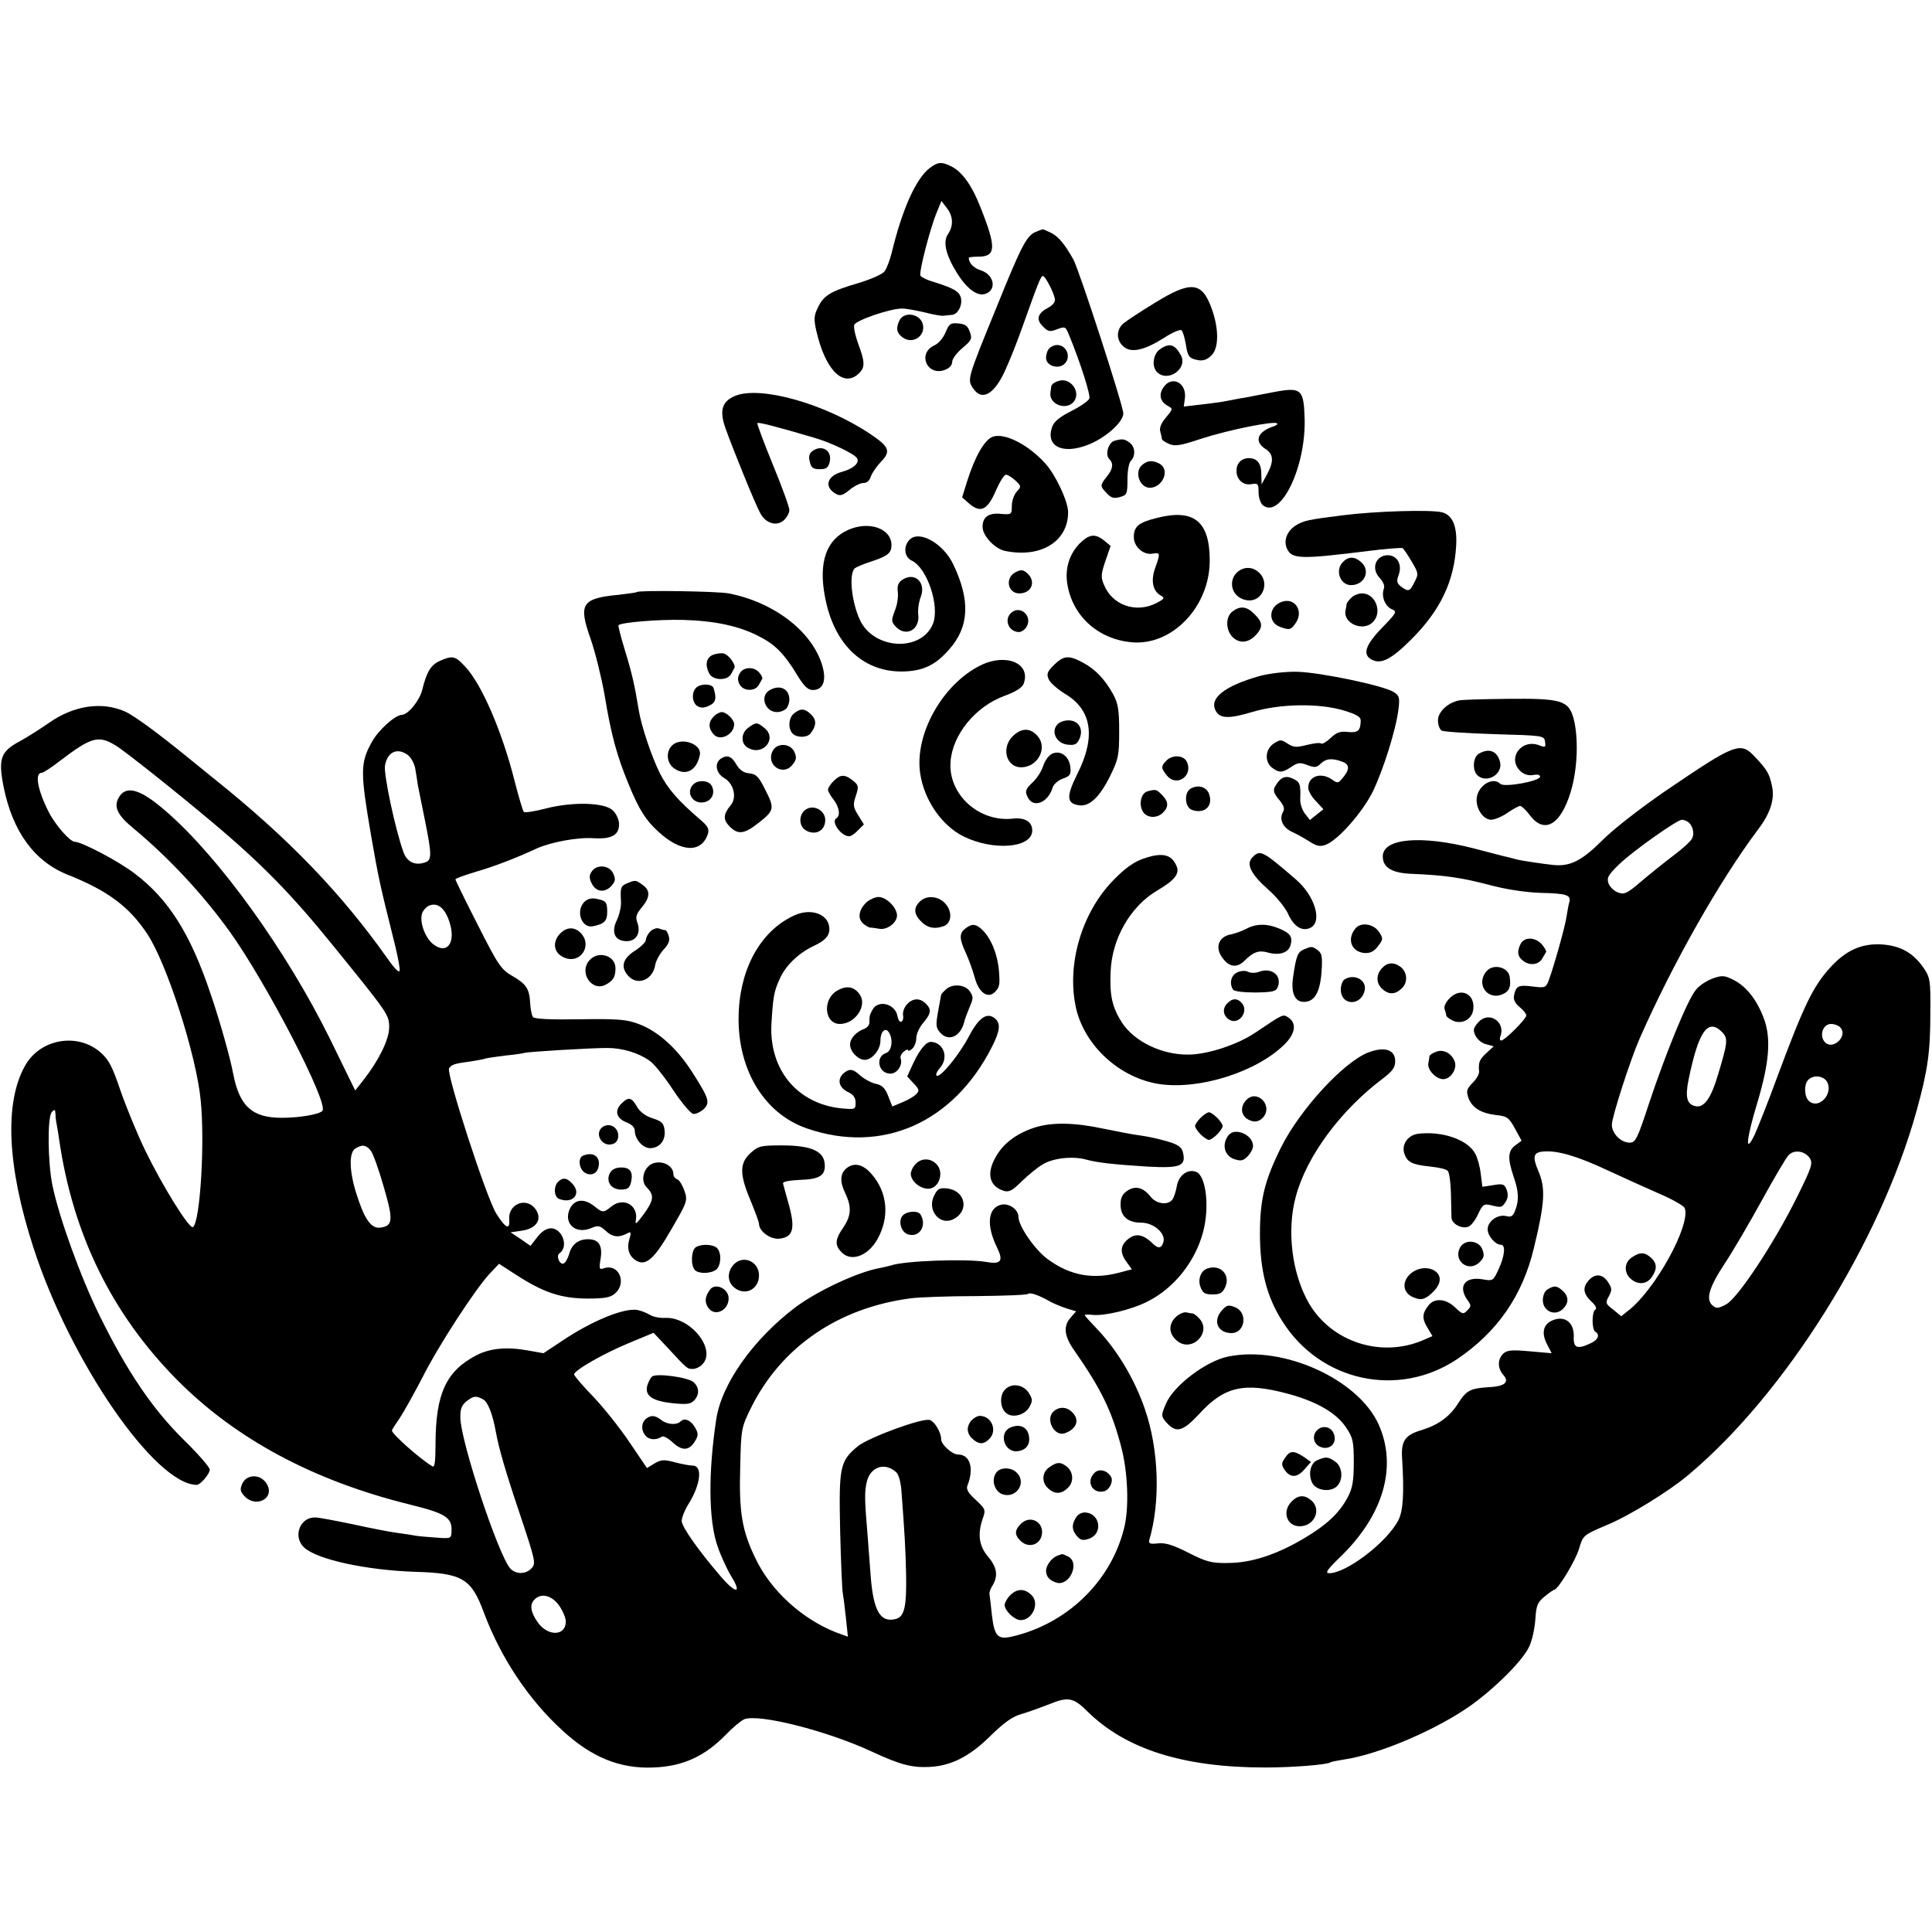 <?xml version="1.0" standalone="no"?>
<!DOCTYPE svg PUBLIC "-//W3C//DTD SVG 20010904//EN"
 "http://www.w3.org/TR/2001/REC-SVG-20010904/DTD/svg10.dtd">
<svg version="1.0" xmlns="http://www.w3.org/2000/svg"
 width="700pt" height="700pt" viewBox="0 0 700 700"
 preserveAspectRatio="xMidYMid meet">
<g transform="translate(0,700) scale(0.1,-0.1)"
fill="#000000" stroke="none">
<path d="M3367 6390 c-49 -39 -98 -148 -136 -305 -7 -27 -18 -58 -26 -68 -8
-11 -50 -29 -96 -43 -99 -29 -125 -44 -146 -89 -14 -29 -15 -42 -5 -85 31
-135 92 -201 147 -159 30 25 31 42 5 112 -11 30 -18 61 -15 70 7 17 133 60
174 59 15 0 52 -7 82 -14 30 -8 60 -13 67 -12 6 1 20 2 30 3 24 1 42 40 32 67
-8 20 -28 31 -102 54 -21 6 -40 16 -43 21 -7 10 36 176 60 232 l16 39 19 -25
c24 -30 25 -65 5 -95 -20 -28 -8 -77 34 -144 35 -55 72 -82 100 -73 43 13 34
69 -14 85 -28 9 -45 27 -45 46 0 2 15 4 34 4 65 0 67 32 8 180 -30 77 -65 126
-103 146 -37 19 -51 18 -82 -6z"/>
<path d="M3753 6160 c-33 -14 -51 -47 -141 -270 -107 -262 -108 -265 -87 -296
32 -49 77 -24 117 64 17 37 46 110 64 162 58 162 65 180 73 180 8 0 39 -59 43
-83 2 -10 -7 -22 -21 -30 -41 -21 -49 -43 -23 -69 19 -20 26 -21 52 -11 29 11
31 10 43 -20 41 -99 79 -219 74 -231 -4 -9 -33 -29 -65 -45 -43 -22 -63 -38
-70 -58 -24 -69 36 -100 126 -66 64 23 132 83 132 115 0 28 -160 520 -181 558
-31 55 -53 82 -80 96 -15 7 -29 14 -31 13 -2 0 -13 -4 -25 -9z"/>
<path d="M4183 5902 c-51 -31 -102 -65 -113 -74 -26 -23 -26 -60 0 -83 27 -25
75 -15 146 30 31 20 60 33 65 28 5 -5 11 -26 15 -48 7 -47 12 -54 46 -60 16
-3 32 2 46 16 29 26 29 99 1 174 -35 95 -75 98 -206 17z"/>
<path d="M3260 5841 c-15 -29 -12 -48 11 -64 38 -27 87 9 71 53 -13 34 -65 41
-82 11z"/>
<path d="M3426 5796 c-8 -20 -26 -41 -40 -47 -64 -29 -27 -114 38 -89 16 6 26
17 26 29 0 11 17 33 37 50 33 28 36 33 27 58 -7 22 -17 29 -41 31 -29 3 -34
-1 -47 -32z"/>
<path d="M3802 5738 c-7 -7 -12 -22 -12 -35 0 -27 42 -42 65 -23 28 23 11 70
-25 70 -9 0 -21 -5 -28 -12z"/>
<path d="M4202 5734 c-24 -17 -30 -62 -10 -82 39 -39 112 12 87 60 -22 41 -42
47 -77 22z"/>
<path d="M3833 5619 c-13 -4 -24 -13 -24 -19 -1 -5 -2 -16 -3 -22 -7 -42 56
-67 84 -34 29 36 -13 92 -57 75z"/>
<path d="M4215 5596 c-18 -27 -11 -52 17 -67 18 -10 18 -11 -7 -41 -18 -21
-25 -38 -21 -52 3 -12 6 -24 6 -27 0 -3 11 -11 25 -17 21 -10 41 -7 116 18 98
32 266 66 276 56 3 -3 -3 -8 -13 -11 -58 -19 -71 -54 -30 -81 31 -19 32 -46 6
-94 l-19 -35 -1 36 c0 40 -15 59 -45 59 -27 0 -45 -18 -45 -46 0 -32 25 -54
55 -48 23 4 25 1 25 -30 0 -18 7 -39 15 -46 64 -53 156 135 152 311 -3 109
-12 117 -109 99 -40 -8 -75 -14 -78 -15 -3 -1 -25 -5 -50 -9 -25 -5 -53 -10
-63 -12 -11 -2 -46 -6 -78 -10 l-60 -7 4 29 c8 57 -48 86 -78 40z"/>
<path d="M2662 5565 c-47 -20 -56 -54 -33 -118 30 -83 110 -280 126 -307 20
-37 59 -48 85 -25 11 10 20 27 20 37 0 11 -27 85 -60 165 -33 81 -58 148 -56
150 4 4 64 -11 206 -53 62 -18 145 -58 155 -74 11 -17 -14 -39 -56 -50 -54
-15 -64 -56 -19 -80 14 -8 25 -4 48 15 17 14 39 25 50 25 13 0 23 9 27 23 4
12 20 36 36 53 38 39 32 55 -40 103 -164 109 -398 175 -489 136z"/>
<path d="M3598 5418 c-30 -10 -65 -70 -94 -162 l-18 -58 26 -23 c41 -35 66
-23 96 47 14 32 30 58 37 58 6 0 21 -9 34 -21 21 -20 22 -22 5 -40 -10 -11
-18 -34 -18 -52 0 -31 -1 -32 -38 -29 -46 5 -68 -11 -68 -47 0 -32 44 -79 81
-87 130 -27 229 34 229 140 0 39 -45 135 -82 176 -62 69 -147 112 -190 98z"/>
<path d="M4038 5403 c-22 -6 -35 -50 -19 -66 16 -16 14 -36 -9 -64 -25 -32
-25 -34 0 -60 15 -17 26 -20 47 -14 26 7 28 11 28 64 0 31 5 61 13 68 17 18
15 50 -5 65 -19 14 -26 15 -55 7z"/>
<path d="M2944 5366 c-12 -9 -15 -20 -10 -39 5 -22 12 -27 36 -27 23 0 31 5
36 26 10 41 -27 65 -62 40z"/>
<path d="M4140 5317 c-34 -26 -9 -90 32 -84 45 7 66 67 29 87 -25 13 -42 12
-61 -3z"/>
<path d="M4865 5133 c-127 -16 -142 -19 -172 -38 -31 -21 -43 -54 -30 -83 18
-38 48 -39 297 -8 63 8 118 12 122 10 4 -3 19 -25 33 -49 25 -42 25 -45 10
-74 -17 -35 -22 -36 -49 -16 -15 12 -17 19 -8 43 14 40 -9 74 -46 70 -40 -5
-53 -50 -24 -81 14 -15 20 -30 16 -40 -10 -27 4 -63 28 -74 21 -9 19 -12 -35
-68 -61 -63 -71 -97 -37 -115 34 -18 71 1 144 74 105 105 155 210 162 340 4
70 -14 111 -52 120 -40 10 -243 4 -359 -11z"/>
<path d="M4190 5123 c-65 -16 -82 -31 -82 -69 0 -35 35 -66 68 -60 28 5 29 2
9 -53 -16 -46 -8 -83 21 -99 15 -8 13 -12 -16 -27 -74 -38 -160 -8 -190 66
-12 27 -11 39 5 86 l19 55 -23 19 c-33 27 -55 24 -90 -11 -36 -37 -53 -90 -44
-145 18 -116 111 -201 233 -212 147 -14 284 130 283 297 0 142 -58 188 -193
153z"/>
<path d="M3073 5080 c-79 -35 -108 -117 -84 -242 31 -169 134 -270 275 -271
76 0 124 21 175 80 73 82 77 178 15 308 -36 76 -123 125 -158 90 -24 -24 -20
-63 7 -76 56 -26 103 -165 77 -230 -43 -102 -213 -93 -264 14 -31 67 -41 167
-19 188 5 4 30 15 58 24 61 20 75 31 75 60 0 60 -81 89 -157 55z"/>
<path d="M4866 4964 c-30 -29 -11 -84 29 -84 49 0 72 52 37 83 -23 21 -46 22
-66 1z"/>
<path d="M4503 4939 c-51 -19 -53 -88 -2 -109 72 -30 114 71 44 107 -12 6 -29
7 -42 2z"/>
<path d="M3680 4927 c-40 -20 -29 -77 13 -77 45 0 62 43 29 73 -15 13 -22 14
-42 4z"/>
<path d="M3266 4897 c-12 -9 -16 -22 -13 -42 2 -17 -2 -47 -11 -68 -13 -35
-13 -39 3 -57 37 -40 89 -12 82 44 -2 17 2 45 9 63 21 54 -24 94 -70 60z"/>
<path d="M2308 4855 c-2 -2 -32 -6 -66 -10 -135 -13 -147 -33 -102 -160 17
-49 39 -139 50 -200 24 -147 45 -223 87 -325 38 -93 62 -131 108 -173 82 -76
157 -79 180 -8 5 18 0 28 -31 54 -78 67 -115 110 -143 165 -30 60 -68 173 -77
231 -15 91 -24 131 -51 219 -14 46 -24 85 -22 87 12 10 142 21 232 19 115 -3
205 -22 276 -59 58 -29 92 -63 137 -137 27 -45 41 -58 59 -58 37 0 50 33 35
86 -35 124 -174 232 -340 264 -41 8 -325 12 -332 5z"/>
<path d="M4896 4834 c-9 -8 -16 -18 -17 -22 0 -4 -2 -15 -4 -24 -9 -47 64 -78
99 -42 36 35 10 104 -39 104 -13 0 -31 -7 -39 -16z"/>
<path d="M4643 4819 c-46 -17 -50 -73 -6 -90 35 -13 41 -12 59 16 28 43 -6 92
-53 74z"/>
<path d="M4466 4785 c-28 -21 -25 -73 4 -97 26 -21 56 -16 83 14 23 27 22 44
-8 73 -27 28 -51 31 -79 10z"/>
<path d="M3662 4778 c-25 -25 -6 -68 30 -68 9 0 22 9 28 20 22 40 -26 80 -58
48z"/>
<path d="M2582 4627 c-24 -11 -28 -37 -12 -68 14 -25 66 -26 79 -1 5 9 10 19
12 22 6 11 -21 48 -38 52 -10 3 -28 0 -41 -5z"/>
<path d="M1595 4606 c-33 -14 -49 -39 -65 -105 -10 -40 -51 -90 -74 -91 -25
-1 -86 -56 -109 -99 -42 -75 -42 -108 -2 -341 26 -150 34 -185 76 -353 17 -65
29 -125 27 -134 -2 -9 -19 8 -44 44 -167 236 -357 434 -624 648 -41 33 -84 68
-95 77 -109 89 -197 154 -232 170 -84 37 -185 22 -274 -40 -30 -21 -77 -51
-106 -67 -71 -38 -80 -63 -60 -166 33 -163 112 -271 234 -319 143 -57 221
-115 286 -213 71 -106 178 -439 194 -602 16 -156 -2 -444 -28 -461 -13 -8
-111 150 -173 278 -30 62 -70 160 -90 218 -29 86 -42 111 -72 137 -83 73 -219
49 -273 -48 -76 -134 -65 -367 30 -659 133 -412 441 -859 592 -860 13 0 47 40
47 55 0 9 -42 57 -94 108 -112 110 -206 248 -306 452 -68 138 -146 354 -170
470 -17 82 -19 250 -2 266 10 11 12 9 13 -7 0 -10 2 -27 4 -36 2 -9 6 -34 9
-55 50 -346 191 -633 427 -872 213 -215 495 -366 843 -452 130 -32 154 -47
152 -96 -1 -28 -2 -28 -56 -24 -30 2 -64 5 -75 7 -11 2 -40 7 -65 10 -25 3
-97 17 -160 31 -63 13 -125 25 -138 25 -56 1 -82 -70 -40 -109 48 -44 226 -82
402 -88 172 -5 204 -24 250 -150 61 -162 161 -313 284 -425 105 -97 208 -139
329 -134 107 4 186 40 263 119 25 26 55 51 67 56 53 20 297 -41 461 -117 103
-48 146 -59 209 -56 79 4 145 37 221 112 52 51 83 72 114 80 24 7 68 23 99 35
67 28 88 25 137 -24 140 -139 349 -205 647 -205 97 0 220 10 234 18 3 3 27 7
51 11 128 19 338 109 462 198 92 67 187 163 209 212 11 24 20 68 22 100 3 48
8 60 33 80 16 14 32 24 35 25 14 0 78 107 90 148 15 50 15 50 102 87 78 32
223 121 293 180 352 294 696 844 828 1320 41 149 50 212 50 360 1 111 -1 123
-23 156 -38 56 -84 82 -151 87 -75 5 -133 -21 -192 -87 -60 -68 -92 -133 -188
-391 -33 -91 -71 -185 -82 -210 -36 -75 -32 -22 8 111 45 149 52 238 24 311
-25 66 -63 114 -108 137 -33 17 -42 18 -76 6 -22 -8 -50 -26 -62 -42 -30 -36
-109 -230 -169 -410 -43 -131 -49 -143 -71 -143 -31 0 -64 33 -64 65 0 28 68
238 101 313 121 274 289 570 429 757 45 59 61 111 50 158 -9 43 -17 57 -58
101 -56 61 -69 56 -331 -122 -87 -60 -184 -135 -225 -176 -75 -75 -117 -96
-178 -90 -38 4 -118 16 -133 20 -5 2 -19 5 -30 8 -11 2 -67 17 -125 32 -191
49 -330 37 -330 -29 0 -40 33 -60 103 -63 122 -5 183 -14 282 -40 63 -17 132
-27 186 -29 94 -2 112 -8 105 -33 -3 -10 -7 -33 -10 -52 -5 -37 -47 -185 -65
-233 -10 -26 -13 -27 -60 -21 -50 6 -59 2 -66 -36 -2 -12 6 -27 21 -39 13 -10
24 -24 24 -30 0 -13 -78 -91 -91 -91 -5 0 -6 7 -3 15 20 51 -39 92 -77 54 -11
-11 -19 -24 -19 -30 0 -23 21 -47 46 -53 l26 -7 -26 -24 c-26 -24 -30 -34 -27
-67 1 -9 -9 -27 -23 -41 -22 -22 -24 -30 -16 -54 13 -36 44 -56 100 -63 40 -4
47 -9 69 -49 l24 -44 -23 -17 c-27 -20 -28 -48 -6 -113 19 -55 20 -85 6 -122
-8 -22 -15 -26 -33 -21 -31 7 -67 -19 -67 -48 0 -24 28 -56 48 -56 18 0 14
-40 -8 -88 -20 -43 -20 -44 -60 -37 -62 10 -88 -25 -54 -74 15 -21 15 -24 0
-39 -14 -15 -18 -14 -44 11 -32 31 -72 35 -94 10 -25 -30 -27 -49 -7 -82 l19
-32 -37 -16 c-151 -63 -328 -5 -410 134 -62 107 -82 264 -48 388 39 146 163
313 315 427 35 27 45 40 45 63 0 42 -38 54 -97 32 -90 -35 -247 -206 -316
-343 -60 -121 -77 -189 -77 -314 0 -132 24 -227 81 -317 138 -219 421 -280
634 -137 145 98 237 230 278 404 39 161 42 214 17 274 -24 56 -20 71 18 74 51
4 122 -17 231 -68 56 -26 140 -64 188 -85 47 -20 89 -44 92 -52 23 -60 -107
-297 -205 -372 l-25 -20 -29 24 c-28 21 -29 25 -16 48 12 23 12 29 -3 52 -19
29 -46 32 -69 7 -24 -26 -21 -49 8 -77 16 -14 22 -26 15 -30 -13 -8 -13 -72 0
-80 18 -11 10 -30 -17 -42 -48 -23 -63 -17 -61 24 2 49 -30 76 -72 61 -38 -13
-47 -46 -25 -88 l17 -33 -80 7 c-66 6 -82 4 -96 -9 -21 -21 -20 -53 1 -77 23
-26 5 -41 -52 -44 -67 -4 -81 -11 -111 -57 -30 -49 -73 -80 -132 -98 -61 -18
-76 -39 -72 -102 8 -127 4 -192 -14 -226 -42 -80 -188 -191 -250 -191 -16 0
-8 12 37 56 159 152 211 329 142 483 -74 164 -345 287 -545 246 -80 -16 -199
-106 -226 -172 -18 -42 -18 -45 6 -71 33 -35 57 -27 114 34 92 101 163 117
323 74 104 -28 176 -70 210 -122 25 -37 28 -50 28 -127 0 -68 -5 -94 -22 -126
-31 -58 -77 -101 -162 -151 -99 -58 -189 -87 -273 -87 -58 -1 -77 4 -142 37
-57 29 -84 37 -111 34 -28 -3 -34 -1 -31 12 41 139 35 328 -16 475 -38 110
-101 215 -177 294 -23 24 -41 44 -41 46 0 2 12 3 28 1 42 -5 144 19 201 49 95
48 171 143 200 251 24 90 11 204 -25 218 -31 12 -63 -12 -70 -51 -4 -21 -11
-44 -17 -50 -16 -21 -58 -15 -78 11 -27 34 -55 41 -84 22 -18 -12 -25 -25 -25
-50 0 -43 26 -66 75 -66 45 0 90 -39 80 -71 -7 -22 -18 -24 -37 -6 -32 32 -58
39 -83 23 -35 -23 -40 -51 -15 -86 l21 -29 -42 -11 c-98 -27 -181 -12 -262 47
-47 34 -107 121 -107 154 0 27 -35 51 -63 44 -48 -12 -54 -74 -15 -154 25 -51
15 -63 -41 -53 -71 12 -295 4 -343 -13 -7 -2 -24 -6 -38 -9 -79 -13 -226 -82
-306 -141 -154 -116 -270 -279 -289 -408 -29 -191 -28 -363 4 -457 12 -36 35
-86 51 -112 40 -65 15 -63 -41 3 -83 97 -139 178 -139 198 0 12 10 38 23 59
46 73 54 142 16 142 -10 0 -39 5 -64 12 -39 10 -49 10 -73 -4 l-28 -17 -63 93
c-34 51 -93 125 -131 165 -39 40 -70 77 -70 81 0 15 107 76 199 114 l89 37 49
-52 c73 -79 73 -79 93 -79 10 0 26 7 34 16 54 53 -42 174 -135 169 -19 -1 -44
4 -56 12 -12 7 -33 15 -45 17 -49 7 -164 -40 -271 -112 l-68 -45 -56 10 c-77
14 -137 8 -186 -17 -110 -57 -148 -138 -149 -318 0 -67 -3 -90 -11 -85 -43 25
-147 117 -147 130 0 3 13 23 29 46 15 23 52 89 82 147 59 117 191 319 243 375
l34 36 62 -40 c99 -64 162 -85 256 -86 67 0 86 4 103 19 43 39 13 108 -40 91
-18 -6 -19 -3 -13 34 8 49 -7 71 -45 71 -36 0 -60 -19 -69 -54 -5 -16 -13 -31
-20 -34 -15 -5 -28 28 -15 37 19 13 22 42 7 67 -23 34 -57 31 -87 -8 l-25 -32
-36 25 -36 24 41 6 c55 8 76 44 47 81 -34 42 -98 14 -93 -41 3 -39 -13 -32
-47 22 -36 58 -182 508 -171 526 9 14 17 17 83 26 19 3 42 7 50 10 8 2 42 7
75 11 33 3 62 8 65 9 7 4 240 18 300 18 55 0 114 -18 153 -46 16 -10 54 -58
85 -105 31 -47 65 -87 74 -88 9 -1 26 7 37 17 25 24 20 39 -42 136 -54 84
-122 146 -191 172 -44 17 -72 20 -214 18 -105 -2 -166 1 -171 8 -4 5 -9 28
-10 49 -3 53 -13 70 -65 100 -41 24 -51 39 -125 185 -45 88 -81 162 -81 165 0
3 33 15 73 27 66 19 147 50 222 85 52 23 148 41 205 37 66 -4 93 11 93 51 0
15 -10 38 -22 49 -29 30 -147 33 -246 7 -38 -10 -73 -15 -77 -12 -4 4 -18 53
-33 110 -45 180 -120 354 -180 417 -35 38 -45 41 -90 21z m-1176 -307 c32 -19
223 -171 350 -278 180 -151 290 -264 441 -451 198 -244 200 -247 200 -293 0
-43 -38 -120 -93 -190 l-30 -38 -92 188 c-157 318 -401 657 -593 823 -95 83
-147 97 -173 48 -17 -32 -3 -62 53 -108 130 -108 252 -239 350 -375 133 -185
361 -625 336 -650 -12 -13 -84 -25 -147 -25 -107 0 -153 41 -176 159 -11 59
-49 194 -82 290 -73 218 -153 344 -275 436 -57 44 -192 115 -217 115 -17 0
-71 61 -95 109 -40 79 -51 141 -25 141 6 0 35 19 66 43 114 87 140 94 202 56z
m1058 -34 c11 -8 23 -29 27 -47 3 -18 8 -46 10 -63 3 -16 15 -74 26 -129 25
-125 25 -143 -1 -151 -36 -12 -64 2 -77 37 -30 83 -73 285 -67 315 9 49 44 65
82 38z m4639 -243 c17 -12 25 -42 14 -61 -5 -10 -35 -37 -67 -61 -32 -24 -84
-66 -116 -93 -51 -44 -62 -49 -84 -41 -14 5 -30 20 -35 33 -7 21 -2 30 39 70
51 49 210 161 227 161 6 0 16 -4 22 -8z m-4488 -361 c25 -75 -7 -121 -57 -83
-28 20 -50 75 -43 108 2 12 14 26 25 32 31 14 58 -6 75 -57z m5041 -385 c26
-31 -28 -81 -56 -53 -23 23 -9 67 21 67 13 0 29 -6 35 -14z m-430 -15 c23 -23
21 -38 -15 -157 -25 -84 -50 -118 -80 -112 -32 6 -39 32 -26 96 36 176 70 224
121 173z m381 -181 c23 -43 -29 -100 -65 -70 -18 15 -20 61 -3 78 19 19 56 14
68 -8z m-5278 -247 c9 -10 30 -69 48 -132 36 -123 34 -143 -13 -149 -33 -4
-58 33 -87 127 -25 81 -26 146 -2 160 25 15 37 13 54 -6z m5215 -29 c12 -19 8
-32 -48 -145 -82 -165 -213 -363 -255 -385 -28 -15 -35 -16 -49 -4 -26 22 -13
66 46 155 29 44 88 145 132 225 44 80 87 153 96 163 19 23 60 18 78 -9z
m-2752 -520 c11 -6 37 -17 57 -24 l37 -11 -19 -22 c-28 -30 -25 -67 11 -118
99 -142 136 -219 170 -346 26 -96 31 -228 11 -303 -49 -193 -209 -345 -407
-390 -50 -11 -62 2 -71 77 -4 38 -8 73 -9 78 -1 6 4 20 12 32 20 34 15 65 -17
103 -33 38 -39 82 -19 139 11 31 9 34 -26 67 -27 24 -35 39 -30 51 25 63 10
113 -34 113 -21 0 -61 36 -61 55 0 25 -23 64 -41 70 -26 9 -221 -63 -261 -95
-65 -54 -69 -74 -64 -307 3 -115 7 -217 10 -228 2 -11 7 -50 11 -88 l7 -67
-44 16 c-123 49 -235 151 -290 266 -50 102 -61 170 -56 335 3 137 4 141 40
214 109 219 316 361 578 395 30 4 137 8 237 8 100 1 184 4 188 8 7 7 42 -6 80
-28z m-2055 -354 c18 -9 35 -54 47 -120 10 -56 36 -146 82 -282 63 -189 64
-193 45 -212 -21 -21 -57 -20 -76 2 -44 53 -176 451 -180 543 -1 33 4 46 21
61 27 21 35 22 61 8z m1498 -265 c8 -7 16 -37 18 -66 12 -158 15 -213 17 -304
2 -117 -6 -153 -38 -161 -55 -14 -80 29 -90 151 -3 39 -8 104 -11 145 -12 143
-12 165 -3 203 14 54 67 70 107 32z m-1221 -484 c13 -19 23 -44 23 -56 0 -53
-64 -55 -101 -4 -27 38 -31 66 -12 84 25 25 64 14 90 -24z"/>
<path d="M3637 1960 c-16 -23 -12 -64 9 -80 22 -19 67 -7 83 21 13 24 13 29
-2 53 -22 33 -69 36 -90 6z"/>
<path d="M3816 1885 c-29 -29 5 -91 42 -78 44 16 55 49 26 77 -20 20 -48 20
-68 1z"/>
<path d="M3516 1849 c-16 -23 -12 -47 12 -66 21 -17 37 -16 56 3 31 30 9 84
-34 84 -10 0 -26 -10 -34 -21z"/>
<path d="M3664 1829 c-48 -17 -27 -93 23 -87 33 4 48 27 40 60 -7 28 -32 39
-63 27z"/>
<path d="M3802 1684 c-27 -18 -29 -55 -4 -77 24 -22 48 -21 72 3 22 22 19 59
-7 78 -22 16 -34 15 -61 -4z"/>
<path d="M3611 1666 c-21 -25 -9 -69 21 -80 50 -17 89 42 52 78 -19 20 -58 21
-73 2z"/>
<path d="M3966 1664 c-33 -32 -8 -78 35 -67 20 6 34 37 24 53 -14 23 -43 30
-59 14z"/>
<path d="M3903 1508 c-20 -27 -21 -48 -4 -70 16 -19 23 -21 47 -13 53 19 39
95 -17 95 -9 0 -21 -6 -26 -12z"/>
<path d="M3699 1479 c-24 -24 -24 -41 1 -64 27 -24 66 -13 74 21 12 47 -40 78
-75 43z"/>
<path d="M3830 1363 c-20 -8 -39 -34 -40 -53 0 -22 12 -36 37 -44 47 -15 87
70 44 94 -11 5 -21 10 -23 9 -2 0 -10 -3 -18 -6z"/>
<path d="M3660 1220 c-11 -11 -20 -27 -20 -35 0 -21 36 -55 58 -55 42 0 69 59
41 89 -25 26 -53 27 -79 1z"/>
<path d="M3819 4591 c-25 -25 -28 -33 -19 -53 6 -13 33 -36 59 -52 97 -58 112
-155 45 -289 -42 -84 -40 -109 8 -115 36 -4 73 31 110 106 30 61 33 74 33 162
0 80 -4 101 -22 135 -31 55 -64 90 -109 114 -52 28 -70 26 -105 -8z"/>
<path d="M3552 4589 c-138 -69 -239 -250 -218 -391 14 -96 77 -188 156 -228
108 -54 250 -43 250 21 0 31 -26 48 -70 43 -123 -14 -235 88 -226 206 7 99 91
201 196 239 41 15 64 30 69 44 27 74 -64 112 -157 66z"/>
<path d="M2680 4560 c-8 -14 -8 -26 0 -40 13 -25 56 -26 69 -2 5 9 11 20 13
23 1 3 -3 13 -11 22 -19 23 -58 21 -71 -3z"/>
<path d="M4565 4551 c-131 -37 -188 -83 -158 -130 16 -25 50 -25 132 0 99 29
238 32 329 5 46 -14 62 -23 62 -36 0 -37 -10 -46 -46 -42 -28 3 -41 -1 -63
-22 -15 -14 -30 -23 -34 -20 -3 4 -27 1 -52 -5 -38 -10 -49 -9 -70 5 -23 15
-27 15 -50 0 -32 -21 -34 -68 -4 -89 25 -18 36 -17 70 6 21 14 30 15 56 5 26
-10 34 -9 48 5 19 19 42 21 79 7 27 -10 27 -29 -2 -62 -13 -16 -17 -16 -35 -3
-41 29 -87 13 -87 -29 0 -11 12 -33 28 -49 l27 -29 -24 -19 -25 -20 -18 23
c-10 13 -18 37 -17 53 2 54 -1 62 -27 74 -28 13 -46 4 -65 -30 -7 -13 -3 -25
15 -46 18 -22 22 -33 14 -46 -14 -26 0 -56 35 -72 18 -8 46 -24 63 -35 25 -16
37 -18 57 -11 45 17 133 117 171 193 38 79 84 224 93 299 5 42 3 49 -18 62
-37 23 -265 71 -349 73 -44 1 -100 -6 -135 -15z"/>
<path d="M2522 4508 c-18 -18 -14 -56 6 -67 12 -7 26 -6 43 3 23 11 26 27 14
64 -6 15 -47 16 -63 0z"/>
<path d="M2788 4499 c-36 -21 -16 -79 27 -79 12 0 26 5 33 12 7 7 12 21 12 33
0 40 -35 56 -72 34z"/>
<path d="M5285 4462 c-41 -9 -75 -42 -75 -72 0 -16 6 -32 13 -37 6 -4 93 -10
192 -13 177 -5 180 -5 183 -28 3 -20 1 -21 -22 -12 -65 24 -117 -49 -66 -95
12 -11 29 -16 45 -13 15 3 25 1 25 -6 0 -16 -130 -40 -144 -26 -29 29 -86 -10
-86 -58 0 -37 26 -72 53 -72 12 0 39 11 59 25 20 14 41 25 46 25 5 0 22 -16
36 -35 52 -68 111 -33 147 86 25 82 29 197 10 267 -18 64 -44 72 -238 70 -87
-1 -167 -3 -178 -6z"/>
<path d="M2878 4416 c-21 -15 -24 -56 -6 -74 16 -16 53 -15 65 1 21 27 22 48
3 67 -23 23 -38 25 -62 6z"/>
<path d="M2586 4404 c-20 -20 -20 -43 0 -65 23 -26 74 0 74 37 0 17 -28 44
-45 44 -7 0 -21 -7 -29 -16z"/>
<path d="M3830 4374 c-23 -27 -1 -68 38 -72 26 -3 34 1 43 21 16 35 -3 67 -40
67 -16 0 -34 -7 -41 -16z"/>
<path d="M2712 4364 c-28 -19 -29 -60 -1 -74 54 -30 106 34 59 72 -27 22 -30
22 -58 2z"/>
<path d="M3674 4337 c-48 -41 -31 -117 26 -117 59 0 96 68 61 111 -25 31 -56
33 -87 6z"/>
<path d="M2441 4304 c-30 -21 -28 -69 3 -89 42 -28 81 -6 92 51 6 36 -59 62
-95 38z"/>
<path d="M2800 4280 c-27 -50 36 -95 71 -51 15 18 16 27 7 47 -14 31 -62 34
-78 4z"/>
<path d="M3814 4270 c-13 -5 -27 -24 -34 -44 -6 -20 -24 -48 -40 -62 -24 -23
-27 -31 -17 -51 19 -43 74 -23 91 34 4 12 20 26 37 32 26 9 30 15 27 42 -4 38
-34 61 -64 49z"/>
<path d="M5358 4269 c-21 -12 -24 -59 -6 -77 33 -33 94 2 83 47 -10 40 -40 52
-77 30z"/>
<path d="M2613 4252 c-26 -16 -19 -54 11 -71 35 -20 47 -72 23 -99 -27 -33
-28 -52 -2 -78 30 -29 52 -26 104 15 56 44 58 52 25 117 -25 50 -33 59 -59 62
-21 2 -35 12 -47 32 -17 30 -33 36 -55 22z"/>
<path d="M4226 4244 c-20 -20 -20 -27 2 -54 36 -44 98 1 71 52 -12 22 -52 24
-73 2z"/>
<path d="M3020 4170 c-11 -11 -20 -25 -20 -31 0 -6 9 -22 20 -36 21 -27 26
-58 10 -68 -20 -12 17 -65 47 -65 7 0 21 10 32 22 l21 21 -21 34 c-18 29 -19
37 -8 70 11 34 10 38 -11 55 -29 23 -45 23 -70 -2z"/>
<path d="M2512 4158 c-30 -30 0 -75 42 -64 27 7 38 35 24 60 -11 19 -49 21
-66 4z"/>
<path d="M4313 4142 c-24 -15 -20 -69 7 -77 46 -15 77 16 60 60 -10 25 -41 33
-67 17z"/>
<path d="M4158 4133 c-23 -6 -33 -45 -18 -72 13 -25 52 -28 74 -5 21 21 20 40
-4 64 -20 20 -22 21 -52 13z"/>
<path d="M2930 4072 c-37 -12 -41 -67 -6 -83 34 -16 66 3 66 40 0 30 -32 52
-60 43z"/>
<path d="M4177 3899 c-56 -13 -89 -33 -141 -86 -117 -118 -173 -309 -137 -467
32 -137 160 -253 303 -274 146 -21 353 45 453 145 39 39 44 77 12 97 -19 12
-17 13 -118 -55 -65 -44 -174 -80 -244 -80 -95 -1 -195 47 -240 116 -35 55
-45 97 -41 185 5 120 72 236 168 293 65 38 84 62 70 91 -15 34 -40 44 -85 35z"/>
<path d="M4538 3894 c-24 -24 -7 -60 57 -117 30 -26 61 -65 71 -86 21 -48 52
-68 83 -52 43 23 14 116 -53 174 -123 106 -130 109 -158 81z"/>
<path d="M2143 3841 c-9 -14 -8 -24 1 -42 15 -31 47 -35 71 -9 15 17 16 24 7
45 -14 31 -61 35 -79 6z"/>
<path d="M2273 3800 c-24 -10 -26 -15 -23 -67 1 -18 -6 -48 -15 -67 -22 -45
-7 -76 36 -76 35 0 52 31 38 68 -7 19 -4 30 16 54 31 37 32 62 3 82 -25 18
-25 18 -55 6z"/>
<path d="M2116 3731 c-31 -34 -8 -95 32 -87 41 8 52 19 52 51 0 37 -4 42 -42
49 -17 3 -32 -2 -42 -13z"/>
<path d="M3142 3733 c-29 -25 -36 -58 -17 -77 9 -9 22 -16 28 -17 7 0 21 -2
32 -4 29 -6 65 22 65 48 0 29 -39 67 -67 67 -11 0 -30 -8 -41 -17z"/>
<path d="M3338 3738 c-27 -22 -29 -46 -5 -72 24 -27 50 -34 85 -22 33 11 34
60 0 89 -24 20 -58 22 -80 5z"/>
<path d="M2882 3685 c-118 -51 -196 -181 -205 -344 -12 -203 85 -373 245 -429
273 -95 532 19 672 295 30 59 32 85 11 103 -29 24 -59 3 -95 -66 -36 -68 -105
-152 -117 -141 -3 4 2 16 12 27 33 36 16 91 -30 95 -18 2 -41 -25 -65 -75
l-23 -50 23 -25 c21 -22 22 -27 9 -40 -8 -8 -30 -21 -50 -29 l-36 -15 -15 38
c-11 29 -22 39 -44 44 -16 3 -42 17 -58 31 -22 20 -33 23 -47 16 -38 -21 -36
-59 6 -78 17 -8 25 -20 25 -37 0 -25 -2 -25 -50 -21 -161 16 -264 140 -255
307 6 96 9 116 29 160 20 48 68 95 123 121 47 22 62 41 57 72 -7 45 -66 65
-122 41z"/>
<path d="M3498 3636 c-23 -17 -23 -37 2 -90 11 -24 25 -64 32 -89 14 -53 47
-77 73 -51 16 17 18 24 15 69 -4 62 -27 122 -59 154 -24 24 -39 26 -63 7z"/>
<path d="M4516 3635 c-15 -8 -40 -17 -54 -20 -48 -8 -62 -49 -31 -88 24 -32
52 -34 78 -8 32 32 52 39 84 30 42 -12 76 -1 83 27 8 30 -1 43 -42 60 -43 18
-82 18 -118 -1z"/>
<path d="M4911 3636 c-32 -38 -15 -85 33 -89 20 -1 34 5 49 25 19 25 19 28 3
52 -19 29 -66 36 -85 12z"/>
<path d="M2028 3616 c-29 -32 -21 -72 20 -87 53 -20 96 40 61 85 -23 29 -55
30 -81 2z"/>
<path d="M2356 3625 c-9 -9 -16 -23 -16 -31 0 -7 -18 -25 -40 -39 -42 -27 -52
-56 -27 -87 33 -42 92 -21 101 36 3 16 17 41 30 55 18 19 24 33 19 49 -3 12
-9 22 -13 22 -5 0 -15 3 -23 6 -8 3 -22 -2 -31 -11z"/>
<path d="M5510 3581 c-15 -29 -12 -48 11 -64 24 -17 56 -12 68 12 5 9 11 19
13 22 1 4 -6 16 -16 28 -24 26 -62 27 -76 2z"/>
<path d="M4724 3560 c-22 -9 -28 -24 -39 -101 -8 -56 6 -89 39 -89 38 0 58 32
64 106 4 57 2 69 -13 81 -21 15 -22 15 -51 3z"/>
<path d="M2136 3521 c-40 -44 8 -115 58 -89 28 15 36 28 36 60 0 46 -62 65
-94 29z"/>
<path d="M5007 3492 c-22 -24 -21 -55 1 -75 24 -22 48 -21 72 3 22 22 19 59
-7 78 -24 17 -47 15 -66 -6z"/>
<path d="M5387 3482 c-42 -46 2 -109 58 -84 24 11 30 27 25 62 -4 35 -58 50
-83 22z"/>
<path d="M4483 3477 c-23 -10 -30 -41 -15 -63 4 -6 38 -10 81 -10 64 1 75 4
81 21 15 41 -23 71 -68 54 -13 -5 -31 -5 -40 0 -10 5 -26 4 -39 -2z"/>
<path d="M4871 3451 c-7 -5 -13 -21 -13 -36 0 -61 77 -61 87 0 5 36 -40 58
-74 36z"/>
<path d="M3032 3410 c-53 -32 -45 -120 11 -120 55 0 99 65 73 105 -20 31 -49
36 -84 15z"/>
<path d="M3426 3414 c-9 -8 -16 -17 -16 -18 0 -1 -5 -28 -11 -60 -9 -50 -8
-60 7 -77 30 -34 73 -16 87 36 2 11 12 36 20 56 14 32 14 38 1 57 -18 26 -65
29 -88 6z"/>
<path d="M5253 3384 c-15 -15 -22 -31 -19 -40 3 -9 6 -19 6 -23 0 -4 11 -13
24 -19 33 -15 70 5 74 41 7 56 -45 81 -85 41z"/>
<path d="M3286 3361 c-10 -11 -16 -28 -14 -40 2 -11 -1 -21 -7 -23 -5 -2 -11
7 -13 19 -7 46 -71 63 -91 24 -10 -17 -11 -23 -11 -46 0 -9 -8 -18 -17 -22
-31 -11 -53 -35 -53 -58 0 -25 29 -55 53 -55 27 0 57 37 57 69 0 34 18 51 31
30 16 -25 10 -67 -10 -74 -41 -13 -29 -75 15 -75 25 0 46 32 37 56 -2 6 3 17
12 24 8 7 15 9 15 5 0 -4 7 -2 15 5 8 7 15 24 15 39 0 14 11 39 25 55 29 34
31 49 9 70 -21 21 -47 20 -68 -3z"/>
<path d="M4447 3365 c-19 -18 -16 -45 6 -59 34 -22 73 28 47 59 -16 19 -35 19
-53 0z"/>
<path d="M5203 3189 c-13 -4 -23 -12 -24 -16 0 -4 -2 -16 -4 -26 -4 -23 28
-57 54 -57 27 0 51 37 42 63 -11 31 -42 47 -68 36z"/>
<path d="M4516 3015 c-28 -29 -18 -67 21 -77 14 -4 28 1 39 13 38 42 -20 104
-60 64z"/>
<path d="M2251 3001 c-26 -26 -17 -54 20 -68 18 -7 29 -18 29 -30 0 -30 29
-63 55 -63 34 0 57 27 53 64 -3 26 -9 33 -43 44 -26 8 -46 23 -57 42 -20 35
-31 37 -57 11z"/>
<path d="M4350 2950 c-11 -11 -20 -24 -20 -30 0 -5 9 -19 20 -30 11 -11 25
-20 30 -20 6 0 19 9 30 20 11 11 20 25 20 30 0 6 -9 19 -20 30 -11 11 -24 20
-30 20 -5 0 -19 -9 -30 -20z"/>
<path d="M2187 2919 c-37 -21 -8 -77 33 -64 13 4 20 15 20 30 0 29 -28 47 -53
34z"/>
<path d="M3753 2916 c-64 -20 -112 -54 -140 -99 -41 -65 -31 -115 25 -132 18
-5 31 2 63 34 23 22 56 50 75 61 37 24 110 32 158 19 43 -12 102 -18 226 -26
117 -6 138 2 126 52 -5 19 -17 28 -58 40 -28 8 -72 18 -97 21 -25 3 -86 15
-135 25 -103 22 -183 23 -243 5z"/>
<path d="M4452 2888 c-26 -32 -17 -74 18 -87 26 -9 34 -7 50 9 11 11 20 28 20
38 0 40 -64 68 -88 40z"/>
<path d="M5137 2892 c-37 -5 -61 -41 -48 -74 11 -30 29 -38 96 -45 28 -3 55
-9 60 -15 6 -5 11 -41 12 -81 1 -40 2 -80 2 -89 1 -22 36 -41 60 -33 10 3 26
23 36 45 16 35 21 39 44 34 41 -10 42 -10 56 11 9 14 10 27 4 44 -8 21 -14 23
-49 17 l-39 -6 -6 47 c-3 27 -12 59 -20 73 -27 51 -120 83 -208 72z"/>
<path d="M2720 2823 c-41 -37 -41 -77 -1 -172 17 -41 31 -79 31 -85 0 -27 41
-57 73 -54 50 5 59 35 36 120 -11 38 -20 74 -22 80 -1 7 22 11 60 13 73 2 95
16 91 59 -4 46 -51 66 -155 66 -76 0 -85 -2 -113 -27z"/>
<path d="M2113 2813 c-21 -8 -15 -51 8 -63 26 -14 49 3 49 35 0 29 -26 41 -57
28z"/>
<path d="M3317 2782 c-10 -10 -17 -26 -17 -35 0 -27 36 -56 66 -54 37 3 55 59
28 88 -22 24 -56 24 -77 1z"/>
<path d="M2347 2772 c-20 -22 -22 -56 -4 -74 28 -28 26 -46 -9 -95 -28 -38
-34 -43 -30 -23 9 53 -44 83 -87 50 -31 -25 -33 -25 -64 0 -36 28 -69 26 -87
-7 -27 -53 17 -97 75 -73 26 11 32 10 53 -9 24 -23 47 -26 76 -11 17 9 18 7
10 -21 -10 -35 0 -63 28 -78 34 -18 65 11 125 116 57 98 59 103 47 138 -7 20
-18 39 -26 42 -8 3 -14 11 -14 18 0 41 -64 59 -93 27z"/>
<path d="M3068 2768 c-24 -19 -26 -49 -6 -90 24 -50 23 -82 -7 -126 -31 -45
-31 -65 -3 -92 35 -32 94 -9 127 50 45 80 37 170 -21 236 -31 36 -63 43 -90
22z"/>
<path d="M2210 2750 c-16 -30 4 -60 40 -60 23 0 31 5 36 25 9 38 -2 55 -35 55
-20 0 -34 -7 -41 -20z"/>
<path d="M2022 2718 c-17 -17 -15 -55 4 -62 49 -19 82 18 48 55 -20 22 -35 24
-52 7z"/>
<path d="M3385 2669 c-28 -53 20 -112 70 -86 58 30 43 103 -23 111 -28 3 -35
-1 -47 -25z"/>
<path d="M3270 2595 c-17 -21 -4 -62 22 -68 41 -11 67 34 43 73 -9 15 -51 12
-65 -5z"/>
<path d="M5290 2480 c-26 -49 32 -92 71 -53 16 16 18 24 10 46 -13 34 -64 38
-81 7z"/>
<path d="M2521 2481 c-17 -11 -19 -67 -3 -83 14 -14 58 -13 77 2 18 15 20 61
3 78 -14 14 -57 16 -77 3z"/>
<path d="M5912 2444 c-27 -18 -29 -55 -4 -77 26 -23 58 -21 76 5 21 29 20 51
-2 71 -23 21 -41 21 -70 1z"/>
<path d="M2660 2420 c-25 -25 -26 -62 -2 -83 39 -35 92 -10 92 42 0 50 -56 75
-90 41z"/>
<path d="M4372 2403 c-22 -9 -33 -40 -22 -67 8 -21 16 -26 43 -26 27 0 36 5
46 26 21 46 -19 86 -67 67z"/>
<path d="M5114 2388 c-36 -29 -33 -72 6 -88 25 -10 34 -10 55 4 14 10 31 28
37 42 23 50 -49 80 -98 42z"/>
<path d="M2573 2328 c-19 -25 -21 -46 -7 -66 23 -34 74 -11 74 34 0 35 -48 57
-67 32z"/>
<path d="M5608 2329 c-11 -6 -18 -22 -18 -40 0 -39 43 -59 71 -33 24 22 24 46
1 67 -21 19 -30 20 -54 6z"/>
<path d="M4427 2252 c-34 -38 -15 -82 35 -82 50 0 60 76 12 94 -24 9 -29 8
-47 -12z"/>
<path d="M4261 2229 c-29 -27 -27 -63 5 -88 54 -43 127 34 78 83 -8 9 -18 16
-22 17 -4 0 -15 2 -24 4 -9 2 -26 -6 -37 -16z"/>
<path d="M2363 2013 c-6 -5 -14 -20 -18 -34 -9 -36 18 -55 91 -63 50 -5 65 -4
78 9 21 21 20 48 -1 67 -20 18 -132 33 -150 21z"/>
<path d="M2344 1862 c-19 -13 -23 -39 -8 -60 13 -19 39 -22 63 -7 5 3 22 -6
37 -20 34 -32 59 -32 80 0 14 22 15 30 4 50 -15 28 -39 40 -54 25 -14 -14 -48
-12 -70 5 -22 17 -36 18 -52 7z"/>
<path d="M4772 1818 c-18 -18 -14 -46 7 -58 38 -20 71 13 51 51 -12 21 -40 25
-58 7z"/>
<path d="M4656 1718 c-13 -19 -14 -25 -2 -43 20 -30 46 -30 72 1 l24 27 -27
19 c-36 23 -49 23 -67 -4z"/>
<path d="M4774 1710 c-26 -10 -35 -51 -20 -82 14 -29 66 -36 90 -13 24 24 20
71 -6 89 -25 18 -34 19 -64 6z"/>
<path d="M878 1625 c-9 -21 -8 -28 7 -45 43 -47 115 -7 80 46 -22 34 -71 33
-87 -1z"/>
<path d="M4680 1560 c-36 -36 -18 -90 29 -90 53 0 80 60 43 93 -25 22 -48 21
-72 -3z"/>
</g>
</svg>
